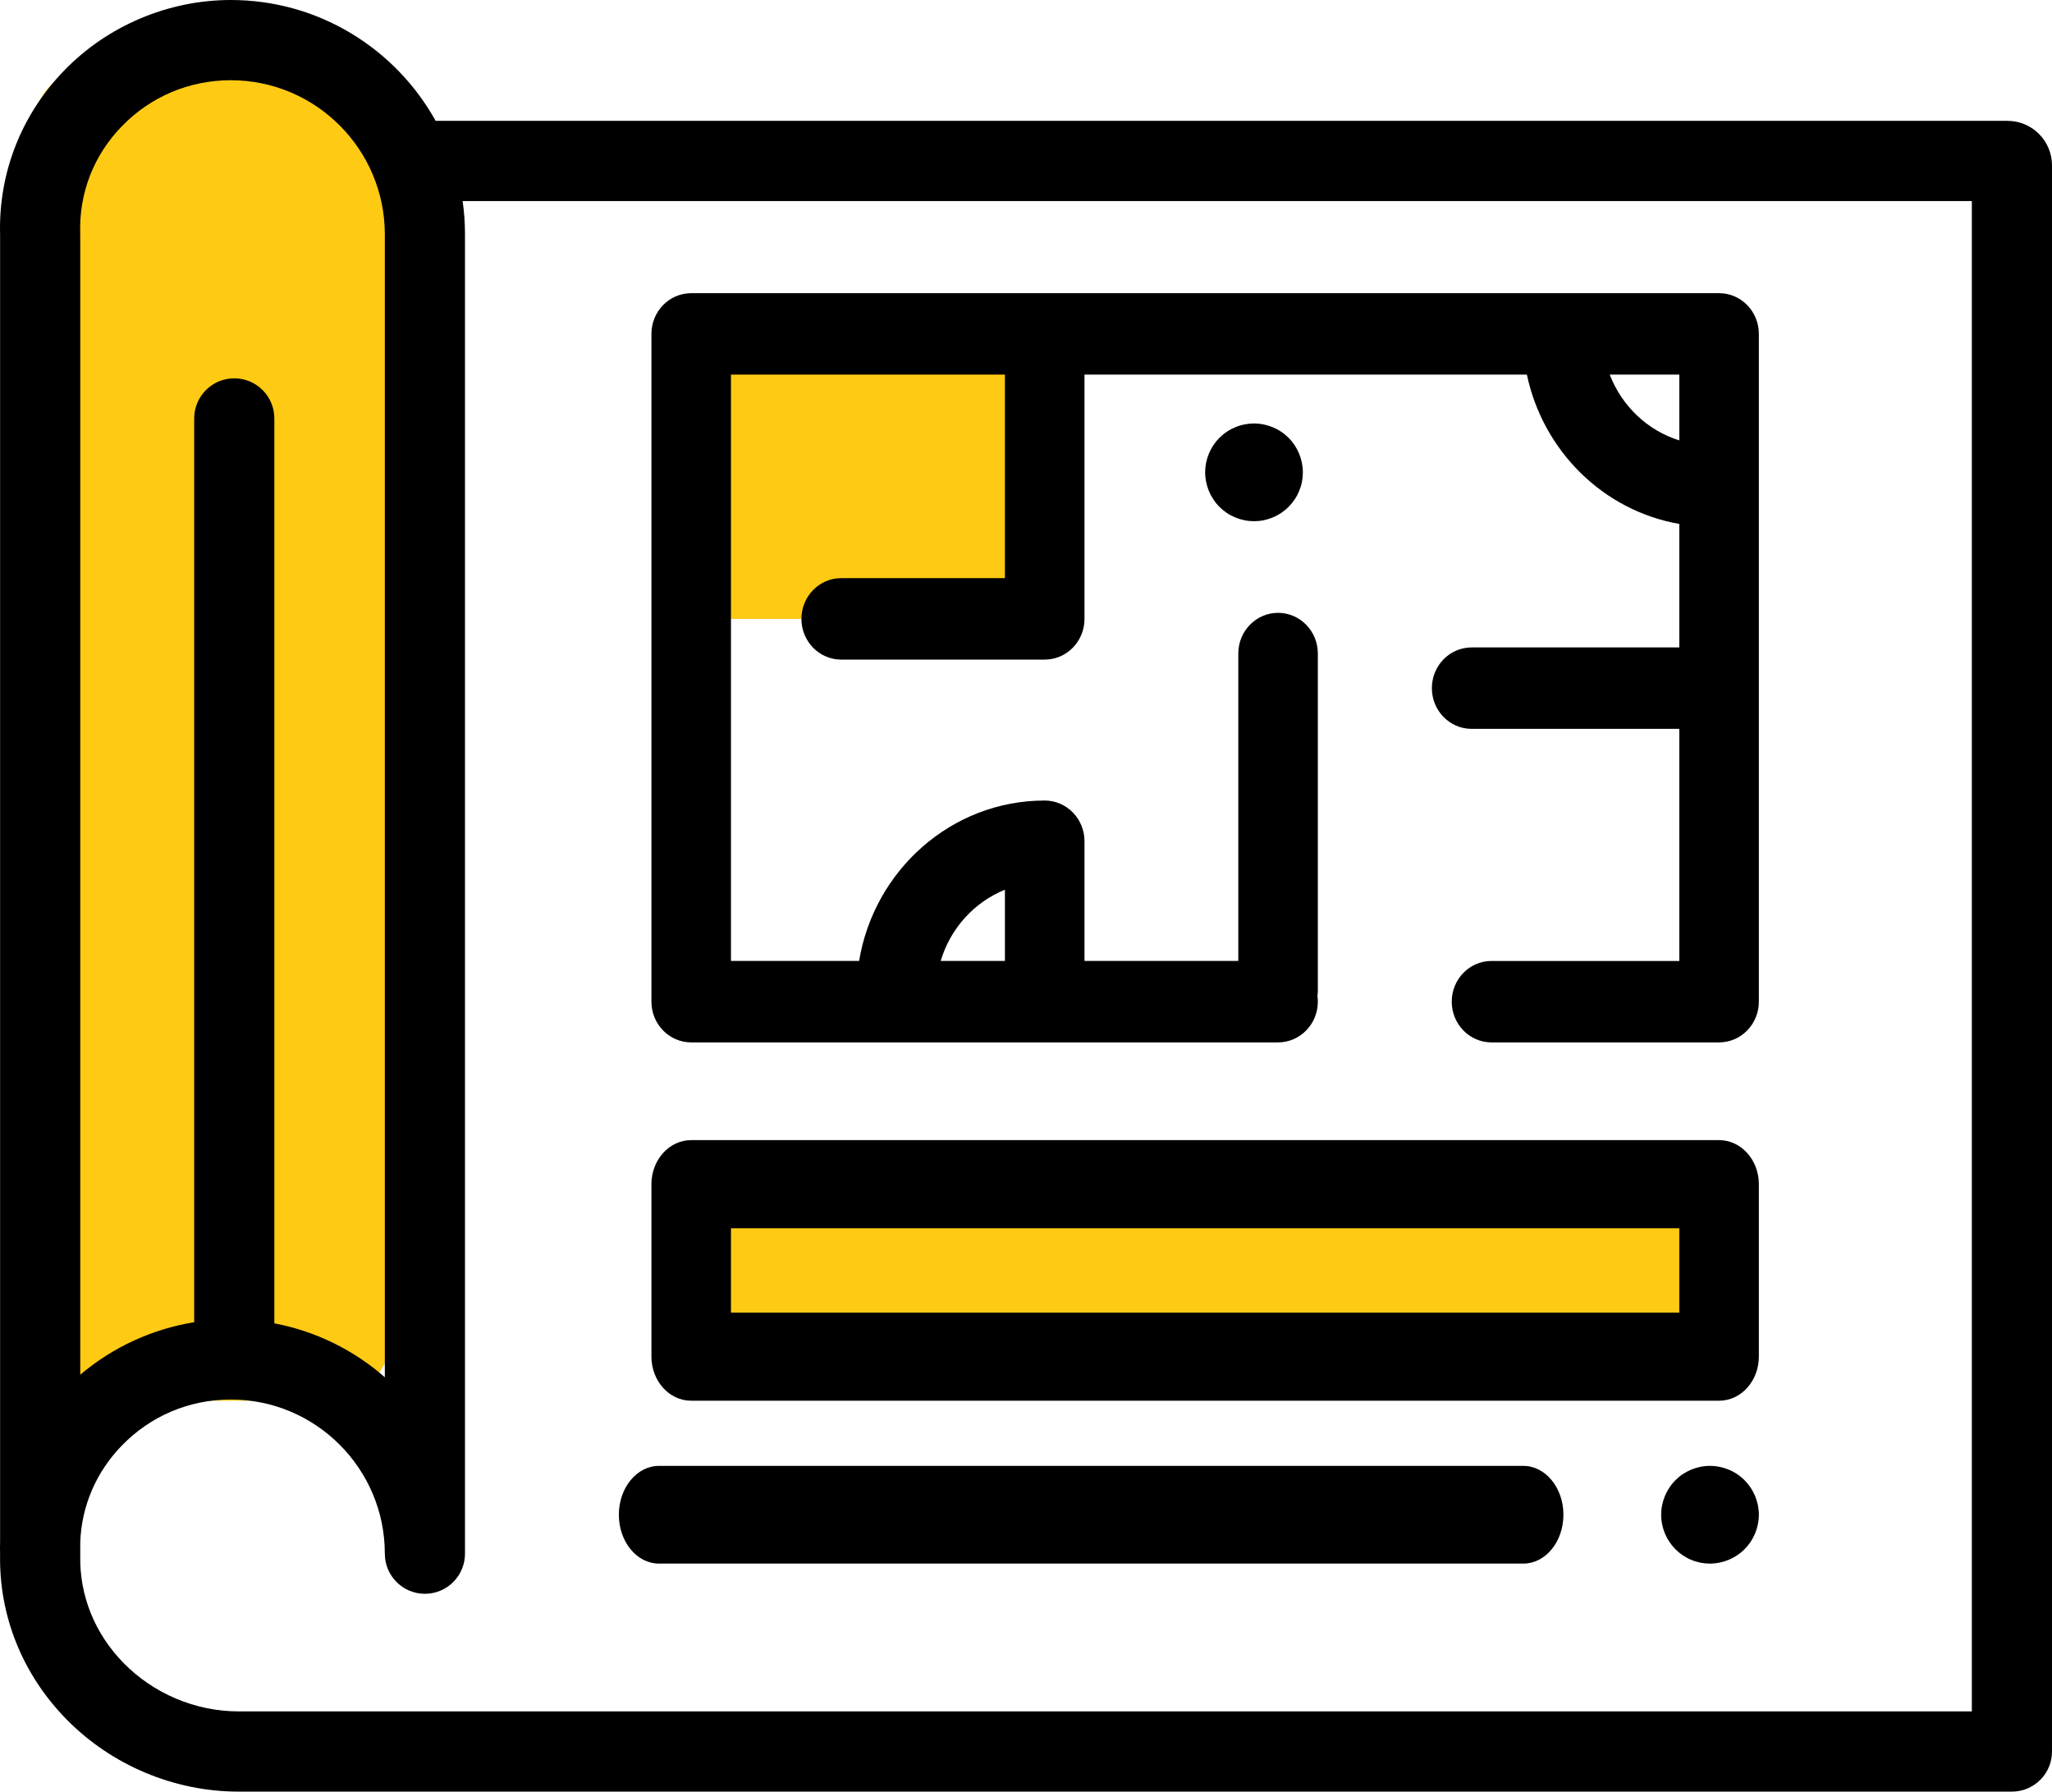 <?xml version="1.0" encoding="UTF-8"?>
<svg width="63px" height="55px" viewBox="0 0 63 55" version="1.1" xmlns="http://www.w3.org/2000/svg" xmlns:xlink="http://www.w3.org/1999/xlink">
    <!-- Generator: sketchtool 58 (101010) - https://sketch.com -->
    <title>AB5122A9-EB16-491F-BEF9-EF22B93E15A1@1.00x</title>
    <desc>Created with sketchtool.</desc>
    <g id="Blog" stroke="none" stroke-width="1" fill="none" fill-rule="evenodd">
        <g id="DM---Landing-Page" transform="translate(-463, -3810)">
            <g id="blueprint-(1)" transform="translate(463, 3810)">
                <path d="M7.5,10 C7.402,10 7.303,9.99 7.207,9.97 C7.111,9.951 7.017,9.922 6.927,9.885 C6.835,9.847 6.748,9.801 6.668,9.747 C6.585,9.693 6.508,9.63 6.439,9.56 C6.37,9.491 6.307,9.415 6.251,9.332 C6.197,9.252 6.152,9.165 6.115,9.073 C6.077,8.983 6.047,8.889 6.03,8.793 C6.01,8.697 6,8.598 6,8.5 C6,8.402 6.01,8.303 6.03,8.207 C6.047,8.111 6.077,8.017 6.115,7.925 C6.152,7.835 6.197,7.748 6.251,7.668 C6.307,7.585 6.37,7.508 6.439,7.44 C6.508,7.37 6.585,7.307 6.668,7.253 C6.748,7.198 6.835,7.153 6.927,7.115 C7.017,7.078 7.111,7.047 7.207,7.03 C7.401,6.991 7.599,6.989 7.792,7.03 C7.888,7.047 7.983,7.078 8.073,7.115 C8.164,7.153 8.252,7.198 8.332,7.253 C8.415,7.307 8.491,7.37 8.56,7.44 C8.63,7.508 8.692,7.585 8.746,7.668 C8.801,7.748 8.847,7.835 8.885,7.925 C8.922,8.017 8.952,8.111 8.97,8.207 C8.989,8.303 9,8.402 9,8.5 C9,8.598 8.989,8.697 8.97,8.793 C8.952,8.889 8.922,8.983 8.885,9.073 C8.847,9.165 8.801,9.252 8.746,9.332 C8.692,9.415 8.63,9.491 8.56,9.56 C8.491,9.63 8.415,9.693 8.332,9.747 C8.252,9.801 8.164,9.847 8.073,9.885 C7.983,9.922 7.888,9.951 7.792,9.97 C7.696,9.99 7.598,10 7.5,10 Z" id="Path" fill="#000000" fill-rule="nonzero"></path>
                <rect id="Rectangle" fill="#FFCA13" x="22" y="37" width="31" height="4"></rect>
                <rect id="Rectangle-Copy-29" fill="#FFCA13" x="21" y="10" width="11" height="9"></rect>
                <rect id="Rectangle-Copy-30" fill="#FFCA13" x="1" y="2" width="11" height="41" rx="2"></rect>
                <path d="M38.5,16 C38.403,16 38.303,15.991 38.208,15.971 C38.112,15.952 38.017,15.923 37.927,15.886 C37.836,15.848 37.748,15.802 37.667,15.748 C37.585,15.692 37.509,15.63 37.439,15.56 C37.37,15.491 37.308,15.415 37.254,15.332 C37.2,15.252 37.153,15.164 37.115,15.074 C37.078,14.983 37.05,14.89 37.03,14.794 C37.011,14.696 37,14.599 37,14.5 C37,14.105 37.161,13.718 37.439,13.439 C37.509,13.37 37.585,13.307 37.668,13.253 C37.749,13.198 37.836,13.152 37.927,13.115 C38.017,13.077 38.112,13.048 38.208,13.029 C38.401,12.99 38.601,12.99 38.794,13.029 C38.888,13.048 38.983,13.077 39.075,13.115 C39.164,13.152 39.252,13.198 39.333,13.253 C39.415,13.307 39.491,13.37 39.561,13.439 C39.839,13.718 40,14.105 40,14.5 C40,14.599 39.991,14.696 39.972,14.794 C39.953,14.89 39.924,14.983 39.886,15.074 C39.849,15.164 39.803,15.252 39.748,15.332 C39.693,15.415 39.63,15.491 39.561,15.56 C39.492,15.63 39.415,15.692 39.333,15.748 C39.252,15.802 39.165,15.848 39.075,15.886 C38.983,15.923 38.888,15.952 38.794,15.971 C38.696,15.991 38.597,16 38.5,16 L38.5,16 Z" id="Path" fill="#000000" fill-rule="nonzero"></path>
                <path d="M61.635,3.71 L13.375,3.71 C12.147,1.499 9.789,0 7.087,0 C5.167,0 3.3,0.79 1.967,2.168 C0.645,3.535 -0.052,5.326 0.003,7.214 L0.003,47.299 C-0.001,47.436 -0.001,47.573 0.003,47.712 C-0.034,49.597 0.685,51.392 2.029,52.768 C3.415,54.187 5.345,55 7.324,55 L61.77,55 C62.449,55 63,54.449 63,53.768 L63,5.077 C63,4.323 62.388,3.71 61.635,3.71 Z M3.735,3.882 C4.62,2.967 5.81,2.463 7.087,2.463 C9.694,2.463 11.815,4.585 11.815,7.195 L11.815,42.279 C10.869,41.451 9.705,40.867 8.423,40.625 L8.423,12.846 C8.423,12.165 7.872,11.614 7.192,11.614 C6.513,11.614 5.962,12.165 5.962,12.846 L5.962,40.59 C4.675,40.798 3.458,41.357 2.464,42.202 L2.464,7.195 C2.464,7.182 2.464,7.169 2.463,7.156 C2.424,5.932 2.875,4.77 3.735,3.882 Z M60.539,52.537 L7.324,52.537 C6.003,52.537 4.714,51.993 3.789,51.046 C2.907,50.144 2.437,48.974 2.464,47.751 C2.464,47.738 2.464,47.725 2.464,47.711 C2.464,47.706 2.464,47.7 2.464,47.695 L2.464,47.344 C2.504,46.236 2.949,45.194 3.735,44.382 C4.62,43.467 5.81,42.963 7.087,42.963 C9.694,42.963 11.815,45.086 11.815,47.695 C11.815,48.375 12.366,48.927 13.045,48.927 C13.725,48.927 14.276,48.375 14.276,47.695 L14.276,7.195 C14.276,6.848 14.251,6.507 14.204,6.173 L60.539,6.173 L60.539,52.537 Z" id="Shape" fill="#000000" fill-rule="nonzero"></path>
                <path d="M21.221,32 L39.239,32 C39.913,32 40.46,31.44 40.46,30.749 C40.46,30.689 40.456,30.63 40.448,30.572 C40.456,30.514 40.46,30.455 40.46,30.394 L40.46,20.063 C40.46,19.373 39.913,18.813 39.239,18.813 C38.565,18.813 38.018,19.373 38.018,20.063 L38.018,29.499 L33.296,29.499 L33.296,25.825 C33.296,25.135 32.749,24.575 32.075,24.575 C29.218,24.575 26.839,26.707 26.376,29.499 L22.442,29.499 L22.442,11.5 L30.853,11.5 L30.853,17.748 L25.826,17.748 C25.152,17.748 24.605,18.308 24.605,18.998 C24.605,19.689 25.152,20.249 25.826,20.249 L32.075,20.249 C32.749,20.249 33.296,19.689 33.296,18.998 L33.296,11.5 L46.878,11.5 C47.373,13.847 49.23,15.68 51.558,16.084 L51.558,19.875 L45.182,19.875 C44.507,19.875 43.961,20.435 43.961,21.125 C43.961,21.815 44.507,22.375 45.182,22.375 L51.558,22.375 L51.558,29.5 L45.792,29.5 C45.118,29.5 44.571,30.059 44.571,30.75 C44.571,31.44 45.118,32 45.792,32 L52.779,32 C53.453,32 54,31.44 54,30.75 L54,10.25 C54,9.56 53.453,9 52.779,9 L21.221,9 C20.547,9 20,9.56 20,10.25 L20,30.749 C20,31.44 20.547,32 21.221,32 L21.221,32 Z M30.853,27.313 L30.853,29.499 L28.881,29.499 C29.178,28.5 29.912,27.693 30.853,27.313 Z M51.558,11.5 L51.558,13.52 C50.581,13.216 49.793,12.465 49.422,11.5 L51.558,11.5 Z" id="Shape" fill="#000000" fill-rule="nonzero"></path>
                <path d="M52.779,43 L21.221,43 C20.547,43 20,42.394 20,41.647 L20,36.353 C20,35.606 20.547,35 21.221,35 L52.779,35 C53.453,35 54,35.606 54,36.353 L54,41.647 C54,42.394 53.453,43 52.779,43 Z M22.442,40.294 L51.558,40.294 L51.558,37.706 L22.442,37.706 L22.442,40.294 Z" id="Shape" fill="#000000" fill-rule="nonzero"></path>
                <path d="M52.5,48 C52.402,48 52.303,47.991 52.207,47.972 C52.111,47.952 52.017,47.924 51.927,47.886 C51.836,47.849 51.748,47.802 51.667,47.748 C51.585,47.692 51.509,47.63 51.439,47.56 C51.161,47.281 51,46.895 51,46.499 C51,46.402 51.01,46.303 51.03,46.207 C51.049,46.111 51.078,46.017 51.115,45.926 C51.153,45.835 51.199,45.748 51.253,45.667 C51.307,45.585 51.37,45.508 51.439,45.439 C51.508,45.37 51.585,45.307 51.667,45.253 C51.748,45.199 51.835,45.152 51.927,45.114 C52.017,45.077 52.111,45.049 52.207,45.029 C52.695,44.93 53.212,45.09 53.56,45.439 C53.839,45.718 54,46.105 54,46.499 C54,46.895 53.839,47.281 53.56,47.56 C53.281,47.839 52.894,48 52.5,48 L52.5,48 Z" id="Path" fill="#000000" fill-rule="nonzero"></path>
                <path d="M46.768,48 L20.232,48 C19.551,48 19,47.329 19,46.5 C19,45.672 19.551,45 20.232,45 L46.768,45 C47.449,45 48,45.672 48,46.5 C48,47.329 47.449,48 46.768,48 Z" id="Path" fill="#000000" fill-rule="nonzero"></path>
            </g>
        </g>
    </g>
</svg>